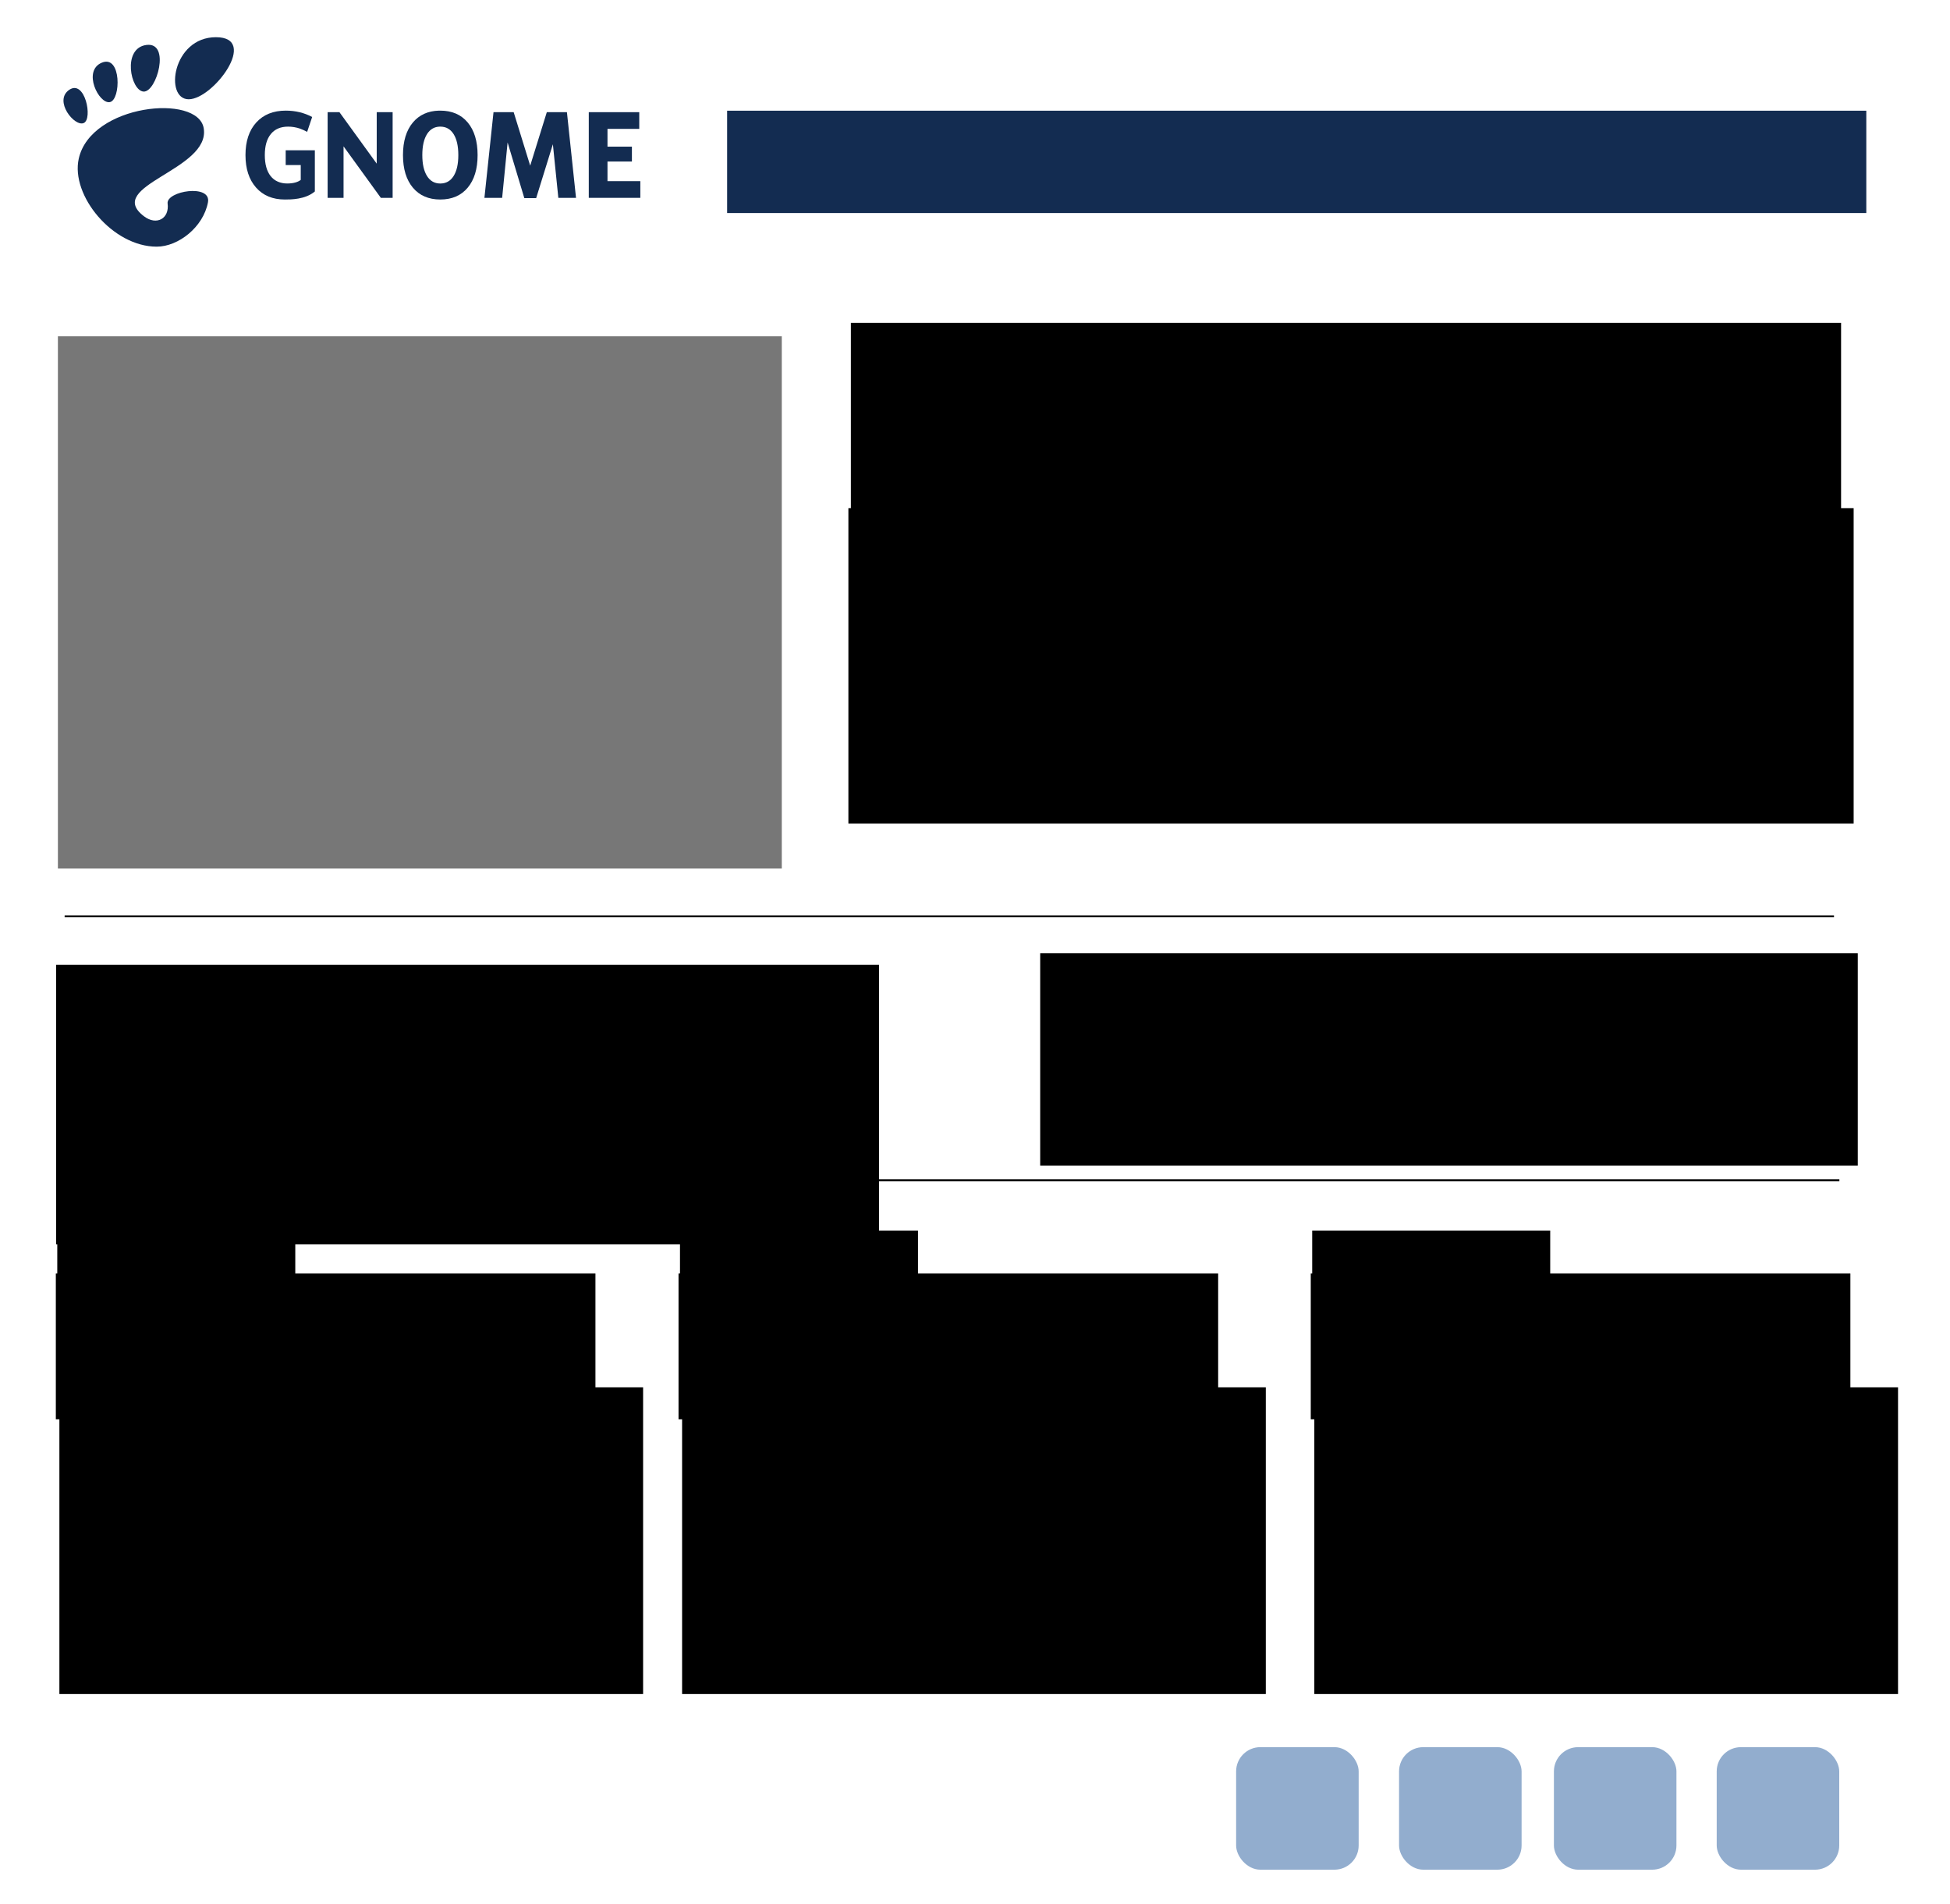 <svg xmlns="http://www.w3.org/2000/svg" xmlns:svg="http://www.w3.org/2000/svg" id="svg21721" width="1024" height="1000" version="1.1"><g id="layer1" transform="translate(0,232)"><flowRoot id="flowRoot22293" fill="#000" fill-opacity="1" stroke="none" font-family="Sans" font-size="40" font-style="normal" font-weight="normal" letter-spacing="0" transform="matrix(0.531,0,0,0.531,-2.011,198.803)" word-spacing="0" xml:space="preserve" style="line-height:125%"><flowRegion id="flowRegion22295"><rect id="rect22297" width="533.646" height="144.246" x="59" y="448"/></flowRegion><flowPara id="flowPara22299">GNOME 3.8 - Jon McCann talks of future in GNOME</flowPara></flowRoot><flowRoot id="flowRoot22301" fill="#000" fill-opacity="1" stroke="none" font-family="Sans" font-size="40" font-style="normal" font-weight="normal" letter-spacing="0" transform="matrix(0.369,0,0,0.369,-8.017,202.824)" word-spacing="0" xml:space="preserve" style="line-height:125%"><flowRegion id="flowRegion22303"><rect id="rect22305" width="338.704" height="166.17" x="103.238" y="572.838"/></flowRegion><flowPara id="flowPara22307">March 19, 2013</flowPara></flowRoot><flowRoot id="flowRoot22309" fill="#000" fill-opacity="1" stroke="none" font-family="Sans" font-size="40" font-style="normal" font-weight="normal" letter-spacing="0" transform="matrix(0.335,0,0,0.335,-86.304,477.995)" word-spacing="0" xml:space="preserve" style="line-height:125%"><flowRegion id="flowRegion22311"><rect id="rect22313" width="914.996" height="480.833" x="350.725" y="55.236"/></flowRegion><flowPara id="flowPara22321">The GNOME Project is proud to announce the imminent release of GNOME 3.8 in less than two weeks. As with every release, there are many new features and technical improvements. We asked William Jon McCann, a GNOME designer, about the direction of the project and what he is anticipating for GNOME in the future. Question: [...]</flowPara></flowRoot><flowRoot id="flowRoot22293-6" fill="#000" fill-opacity="1" stroke="none" font-family="Sans" font-size="40" font-style="normal" font-weight="normal" letter-spacing="0" transform="matrix(0.531,0,0,0.531,324.989,198.803)" word-spacing="0" xml:space="preserve" style="line-height:125%"><flowRegion id="flowRegion22295-9"><rect id="rect22297-2" width="533.646" height="144.246" x="59" y="448"/></flowRegion><flowPara id="flowPara22299-6">GNOME 3.8 - Jon McCann talks of future in GNOME</flowPara></flowRoot><flowRoot id="flowRoot22301-6" fill="#000" fill-opacity="1" stroke="none" font-family="Sans" font-size="40" font-style="normal" font-weight="normal" letter-spacing="0" transform="matrix(0.369,0,0,0.369,318.983,202.824)" word-spacing="0" xml:space="preserve" style="line-height:125%"><flowRegion id="flowRegion22303-5"><rect id="rect22305-9" width="338.704" height="166.17" x="103.238" y="572.838"/></flowRegion><flowPara id="flowPara22307-1">March 19, 2013</flowPara></flowRoot><flowRoot id="flowRoot22309-6" fill="#000" fill-opacity="1" stroke="none" font-family="Sans" font-size="40" font-style="normal" font-weight="normal" letter-spacing="0" transform="matrix(0.335,0,0,0.335,240.696,477.995)" word-spacing="0" xml:space="preserve" style="line-height:125%"><flowRegion id="flowRegion22311-3"><rect id="rect22313-8" width="914.996" height="480.833" x="350.725" y="55.236"/></flowRegion><flowPara id="flowPara22321-6">The GNOME Project is proud to announce the imminent release of GNOME 3.8 in less than two weeks. As with every release, there are many new features and technical improvements. We asked William Jon McCann, a GNOME designer, about the direction of the project and what he is anticipating for GNOME in the future. Question: [...]</flowPara></flowRoot><flowRoot id="flowRoot22293-6-5" fill="#000" fill-opacity="1" stroke="none" font-family="Sans" font-size="40" font-style="normal" font-weight="normal" letter-spacing="0" transform="matrix(0.531,0,0,0.531,656.989,198.803)" word-spacing="0" xml:space="preserve" style="line-height:125%"><flowRegion id="flowRegion22295-9-6"><rect id="rect22297-2-5" width="533.646" height="144.246" x="59" y="448"/></flowRegion><flowPara id="flowPara22299-6-9">GNOME 3.8 - Jon McCann talks of future in GNOME</flowPara></flowRoot><flowRoot id="flowRoot22301-6-6" fill="#000" fill-opacity="1" stroke="none" font-family="Sans" font-size="40" font-style="normal" font-weight="normal" letter-spacing="0" transform="matrix(0.369,0,0,0.369,650.983,202.824)" word-spacing="0" xml:space="preserve" style="line-height:125%"><flowRegion id="flowRegion22303-5-4"><rect id="rect22305-9-7" width="338.704" height="166.17" x="103.238" y="572.838"/></flowRegion><flowPara id="flowPara22307-1-1">March 19, 2013</flowPara></flowRoot><flowRoot id="flowRoot22309-6-9" fill="#000" fill-opacity="1" stroke="none" font-family="Sans" font-size="40" font-style="normal" font-weight="normal" letter-spacing="0" transform="matrix(0.335,0,0,0.335,572.696,477.995)" word-spacing="0" xml:space="preserve" style="line-height:125%"><flowRegion id="flowRegion22311-3-5"><rect id="rect22313-8-7" width="914.996" height="480.833" x="350.725" y="55.236"/></flowRegion><flowPara id="flowPara22321-6-5">The GNOME Project is proud to announce the imminent release of GNOME 3.8 in less than two weeks. As with every release, there are many new features and technical improvements. We asked William Jon McCann, a GNOME designer, about the direction of the project and what he is anticipating for GNOME in the future. Question: [...]</flowPara></flowRoot><rect id="rect22437" width="380.132" height="279.474" x="30.406" y="-55.402" fill="#000" fill-opacity=".533" stroke="none"/><flowRoot id="flowRoot22439" fill="#000" fill-opacity="1" stroke="none" font-family="Sans" font-size="40" font-style="normal" font-weight="normal" letter-spacing="0" transform="matrix(0.755,0,0,0.755,60.296,-94.567)" word-spacing="0" xml:space="preserve" style="line-height:125%"><flowRegion id="flowRegion22441"><rect id="rect22443" width="688.722" height="301.227" x="511.945" y="42.508"/></flowRegion><flowPara id="flowPara22445">Get things done with ease, comfort and control.</flowPara></flowRoot><flowRoot id="flowRoot22447" fill="#000" fill-opacity="1" stroke="none" font-family="Sans" font-size="40" font-style="normal" font-weight="normal" letter-spacing="0" transform="matrix(0.409,0,0,0.409,269.645,-17.522)" word-spacing="0" xml:space="preserve" style="line-height:125%"><flowRegion id="flowRegion22449"><rect id="rect22451" width="1290.67" height="404.88" x="430" y="128"/></flowRegion><flowPara id="flowPara22453">GNOME takes elegance to a new level. We&apos;ve swept away the clutter and made a simple and easy-to-use experice. Lorem ipsum dolor sit amet, consectetur adipiscing elit. Phasellus mattis quam ut sem rutrum quis faucibus lacus porttitor. Cras elit nulla, pellentesque</flowPara></flowRoot><rect id="rect22523" width="64.347" height="64.347" x="649.124" y="685.47" fill="#3465a4" fill-opacity=".533" stroke="none" rx="12.728" ry="12.728"/><rect id="rect22523-7" width="64.347" height="64.347" x="734.684" y="685.47" fill="#3465a4" fill-opacity=".533" stroke="none" rx="12.728" ry="12.728"/><rect id="rect22523-7-3" width="64.347" height="64.347" x="816.001" y="685.47" fill="#3465a4" fill-opacity=".533" stroke="none" rx="12.728" ry="12.728"/><rect id="rect22523-7-3-8" width="64.347" height="64.347" x="901.49" y="685.47" fill="#3465a4" fill-opacity=".533" stroke="none" rx="12.728" ry="12.728"/><flowRoot id="flowRoot22625" fill="#000" fill-opacity="1" stroke="none" font-family="Sans" font-size="40" font-style="normal" font-weight="normal" letter-spacing="0" transform="matrix(0.363,0,0,0.363,13.546,153.419)" word-spacing="0" xml:space="preserve" style="line-height:125%"><flowRegion id="flowRegion22627"><rect id="rect22629" width="1190.518" height="404.531" x="43.841" y="333.836"/></flowRegion><flowPara style="-inkscape-font-specification:Sans Bold" id="flowPara22631" font-weight="bold">Make a donation and become a Friend of GNOME!</flowPara><flowPara id="flowPara22681">Your donation will ensure that GNOME continues to be a free and open source desktop by providing resources to developers, software and education for end users, and promotion for GNOME worldwide.</flowPara><flowPara id="flowPara22633"/><flowPara id="flowPara22635"/></flowRoot><flowRoot id="flowRoot22625-7" fill="#000" fill-opacity="1" stroke="none" font-family="Sans" font-size="40" font-style="normal" font-weight="normal" letter-spacing="0" transform="matrix(0.363,0,0,0.363,530.32,147.419)" word-spacing="0" xml:space="preserve" style="line-height:125%"><flowRegion id="flowRegion22627-7"><rect id="rect22629-7" width="1182.734" height="307.237" x="43.841" y="333.836"/></flowRegion><flowPara style="-inkscape-font-specification:Sans Bold" id="flowPara22635-9" font-weight="bold">Get involved!</flowPara><flowPara id="flowPara22677">The GNOME Project is a diverse international community which involves hundreds of contributors, many of whom are volunteers. Anyone can contribute to the GNOME!</flowPara></flowRoot><path id="path22683" fill="none" stroke="#000" stroke-linecap="butt" stroke-linejoin="miter" stroke-opacity="1" stroke-width="1" d="m 33.941,249.185 929.138,0"/><path id="path22685" fill="none" stroke="#000" stroke-linecap="butt" stroke-linejoin="miter" stroke-opacity="1" stroke-width="1" d="m 29.698,387.778 936.209,0"/><g id="layer1-1" transform="translate(-274.764,-994.586)"><g id="g19089" fill="#132c51" fill-opacity="1" transform="matrix(2.158,0,0,2.158,-69.641,10.38)"><g id="g15043" fill="#132c51" fill-opacity="1" fill-rule="nonzero" stroke="none" transform="matrix(0.431,0,0,0.431,175.044,357.619)"><g id="g15045" fill="#132c51" fill-opacity="1"><path id="path15047" fill="#132c51" fill-opacity="1" d="M 86.068,0 C 61.466,0 56.851,35.041 70.691,35.041 84.529,35.041 110.671,0 86.068,0 z"/><path id="path15049" fill="#132c51" fill-opacity="1" d="M 45.217,30.699 C 52.586,31.149 60.671,2.577 46.821,4.374 32.976,6.171 37.845,30.249 45.217,30.699 z"/><path id="path15051" fill="#132c51" fill-opacity="1" d="M 11.445,48.453 C 16.686,46.146 12.12,23.581 3.208,29.735 -5.7,35.89 6.204,50.759 11.445,48.453 z"/><path id="path15053" fill="#132c51" fill-opacity="1" d="M 26.212,36.642 C 32.451,35.37 32.793,9.778 21.667,14.369 10.539,18.961 19.978,37.916 26.212,36.642 l 0,0 z"/><path id="path15055" fill="#132c51" fill-opacity="1" d="m 58.791,93.913 c 1.107,8.454 -6.202,12.629 -13.36,7.179 C 22.644,83.743 83.16,75.088 79.171,51.386 75.86,31.712 15.495,37.769 8.621,68.553 3.968,89.374 27.774,118.26 52.614,118.26 c 12.22,0 26.315,-11.034 28.952,-25.012 C 83.58,82.589 57.867,86.86 58.791,93.913 l 0,0 z"/></g></g><path id="path15059-5" fill="#132c51" fill-opacity="1" stroke="none" d="m 266.408,375.488 c -2.674,0.072 -4.785,1.033 -6.338,2.875 -1.607,1.918 -2.415,4.567 -2.415,7.947 0,3.369 0.809,6.011 2.415,7.929 1.615,1.918 3.834,2.875 6.664,2.875 2.836,0 5.061,-0.957 6.669,-2.875 1.607,-1.918 2.41,-4.56 2.41,-7.929 0,-3.38 -0.803,-6.028 -2.41,-7.947 -1.608,-1.918 -3.833,-2.875 -6.669,-2.875 -0.11,0 -0.218,-0.004 -0.326,0 z m 0.198,3.893 c 0.043,-0.002 0.085,0 0.127,0 1.394,0 2.475,0.603 3.24,1.814 0.764,1.21 1.15,2.918 1.15,5.115 0,2.187 -0.386,3.882 -1.15,5.092 -0.764,1.21 -1.846,1.819 -3.24,1.819 -1.387,0 -2.46,-0.609 -3.224,-1.819 -0.764,-1.21 -1.15,-2.905 -1.15,-5.092 0,-2.198 0.386,-3.905 1.15,-5.115 0.741,-1.171 1.771,-1.777 3.097,-1.814 z" font-family="Bitstream Vera Sans" font-size="148.7" font-stretch="normal" font-style="normal" font-variant="normal" font-weight="bold" text-anchor="start" style="text-align:start;line-height:125%"/><path id="path15061-6" fill="#132c51" fill-opacity="1" stroke="none" d="m 236.209,395.159 c -2.355,1.978 -5.859,1.955 -7.318,1.955 -2.939,0 -5.268,-0.968 -6.986,-2.904 -1.718,-1.946 -2.576,-4.581 -2.576,-7.904 0,-3.36 0.874,-6.004 2.624,-7.931 1.75,-1.927 4.146,-2.889 7.187,-2.889 1.173,0 2.297,0.131 3.369,0.391 1.079,0.26 2.097,0.648 3.049,1.159 l -1.224,3.62 c -0.536,-0.294 -1.148,-0.582 -1.718,-0.786 -0.97,-0.326 -1.943,-0.488 -2.92,-0.488 -1.814,0 -3.212,0.6 -4.197,1.8 -0.977,1.193 -1.465,2.9 -1.465,5.124 0,2.206 0.472,3.91 1.417,5.11 0.947,1.201 2.368,1.801 4.031,1.801 1.692,0 2.739,-0.425 3.296,-0.874 l 0,-3.608 -3.663,0 0,-3.601 7.094,0" font-family="Bitstream Vera Sans" font-size="148.7" font-stretch="normal" font-style="normal" font-variant="normal" font-weight="bold" text-anchor="start" style="text-align:start;line-height:125%"/><path id="path15063-5" fill="#132c51" fill-opacity="1" stroke="none" d="m 239.32,375.863 2.872,0 9.074,12.528 0,-12.528 3.872,0 0,20.846 -2.872,0 -9.072,-12.528 0,12.528 -3.873,0 0,-20.846" font-family="Bitstream Vera Sans" font-size="148.7" font-stretch="normal" font-style="normal" font-variant="normal" font-weight="bold" text-anchor="start" style="text-align:start;line-height:125%"/><path id="path15065-9" fill="#132c51" fill-opacity="1" stroke="none" d="m 278.801,375.863 5.791,0 4.02,13.014 4.043,-13.014 4.896,0 2.212,20.846 -4.303,0 -1.327,-13.035 -4.066,13.097 -2.886,0 -4.066,-13.54 -1.327,13.478 -4.314,0 2.212,-20.846" font-family="Bitstream Vera Sans" font-size="148.7" font-stretch="normal" font-style="normal" font-variant="normal" font-weight="bold" text-anchor="start" style="text-align:start;line-height:125%"/><path id="path15067-9" fill="#132c51" fill-opacity="1" stroke="none" d="m 302.869,375.863 12.282,0 0,4.063 -7.731,0 0,4.324 5.944,0 0,3.62 -5.944,0 0,4.776 7.991,0 0,4.063 -12.542,0 0,-20.846" font-family="Bitstream Vera Sans" font-size="148.7" font-stretch="normal" font-style="normal" font-variant="normal" font-weight="bold" text-anchor="start" style="text-align:start;line-height:125%"/></g><rect id="rect22733" width="598.212" height="53.74" x="656.601" y="820.72" fill="#132c51" fill-opacity="1" stroke="none"/></g></g></svg>
